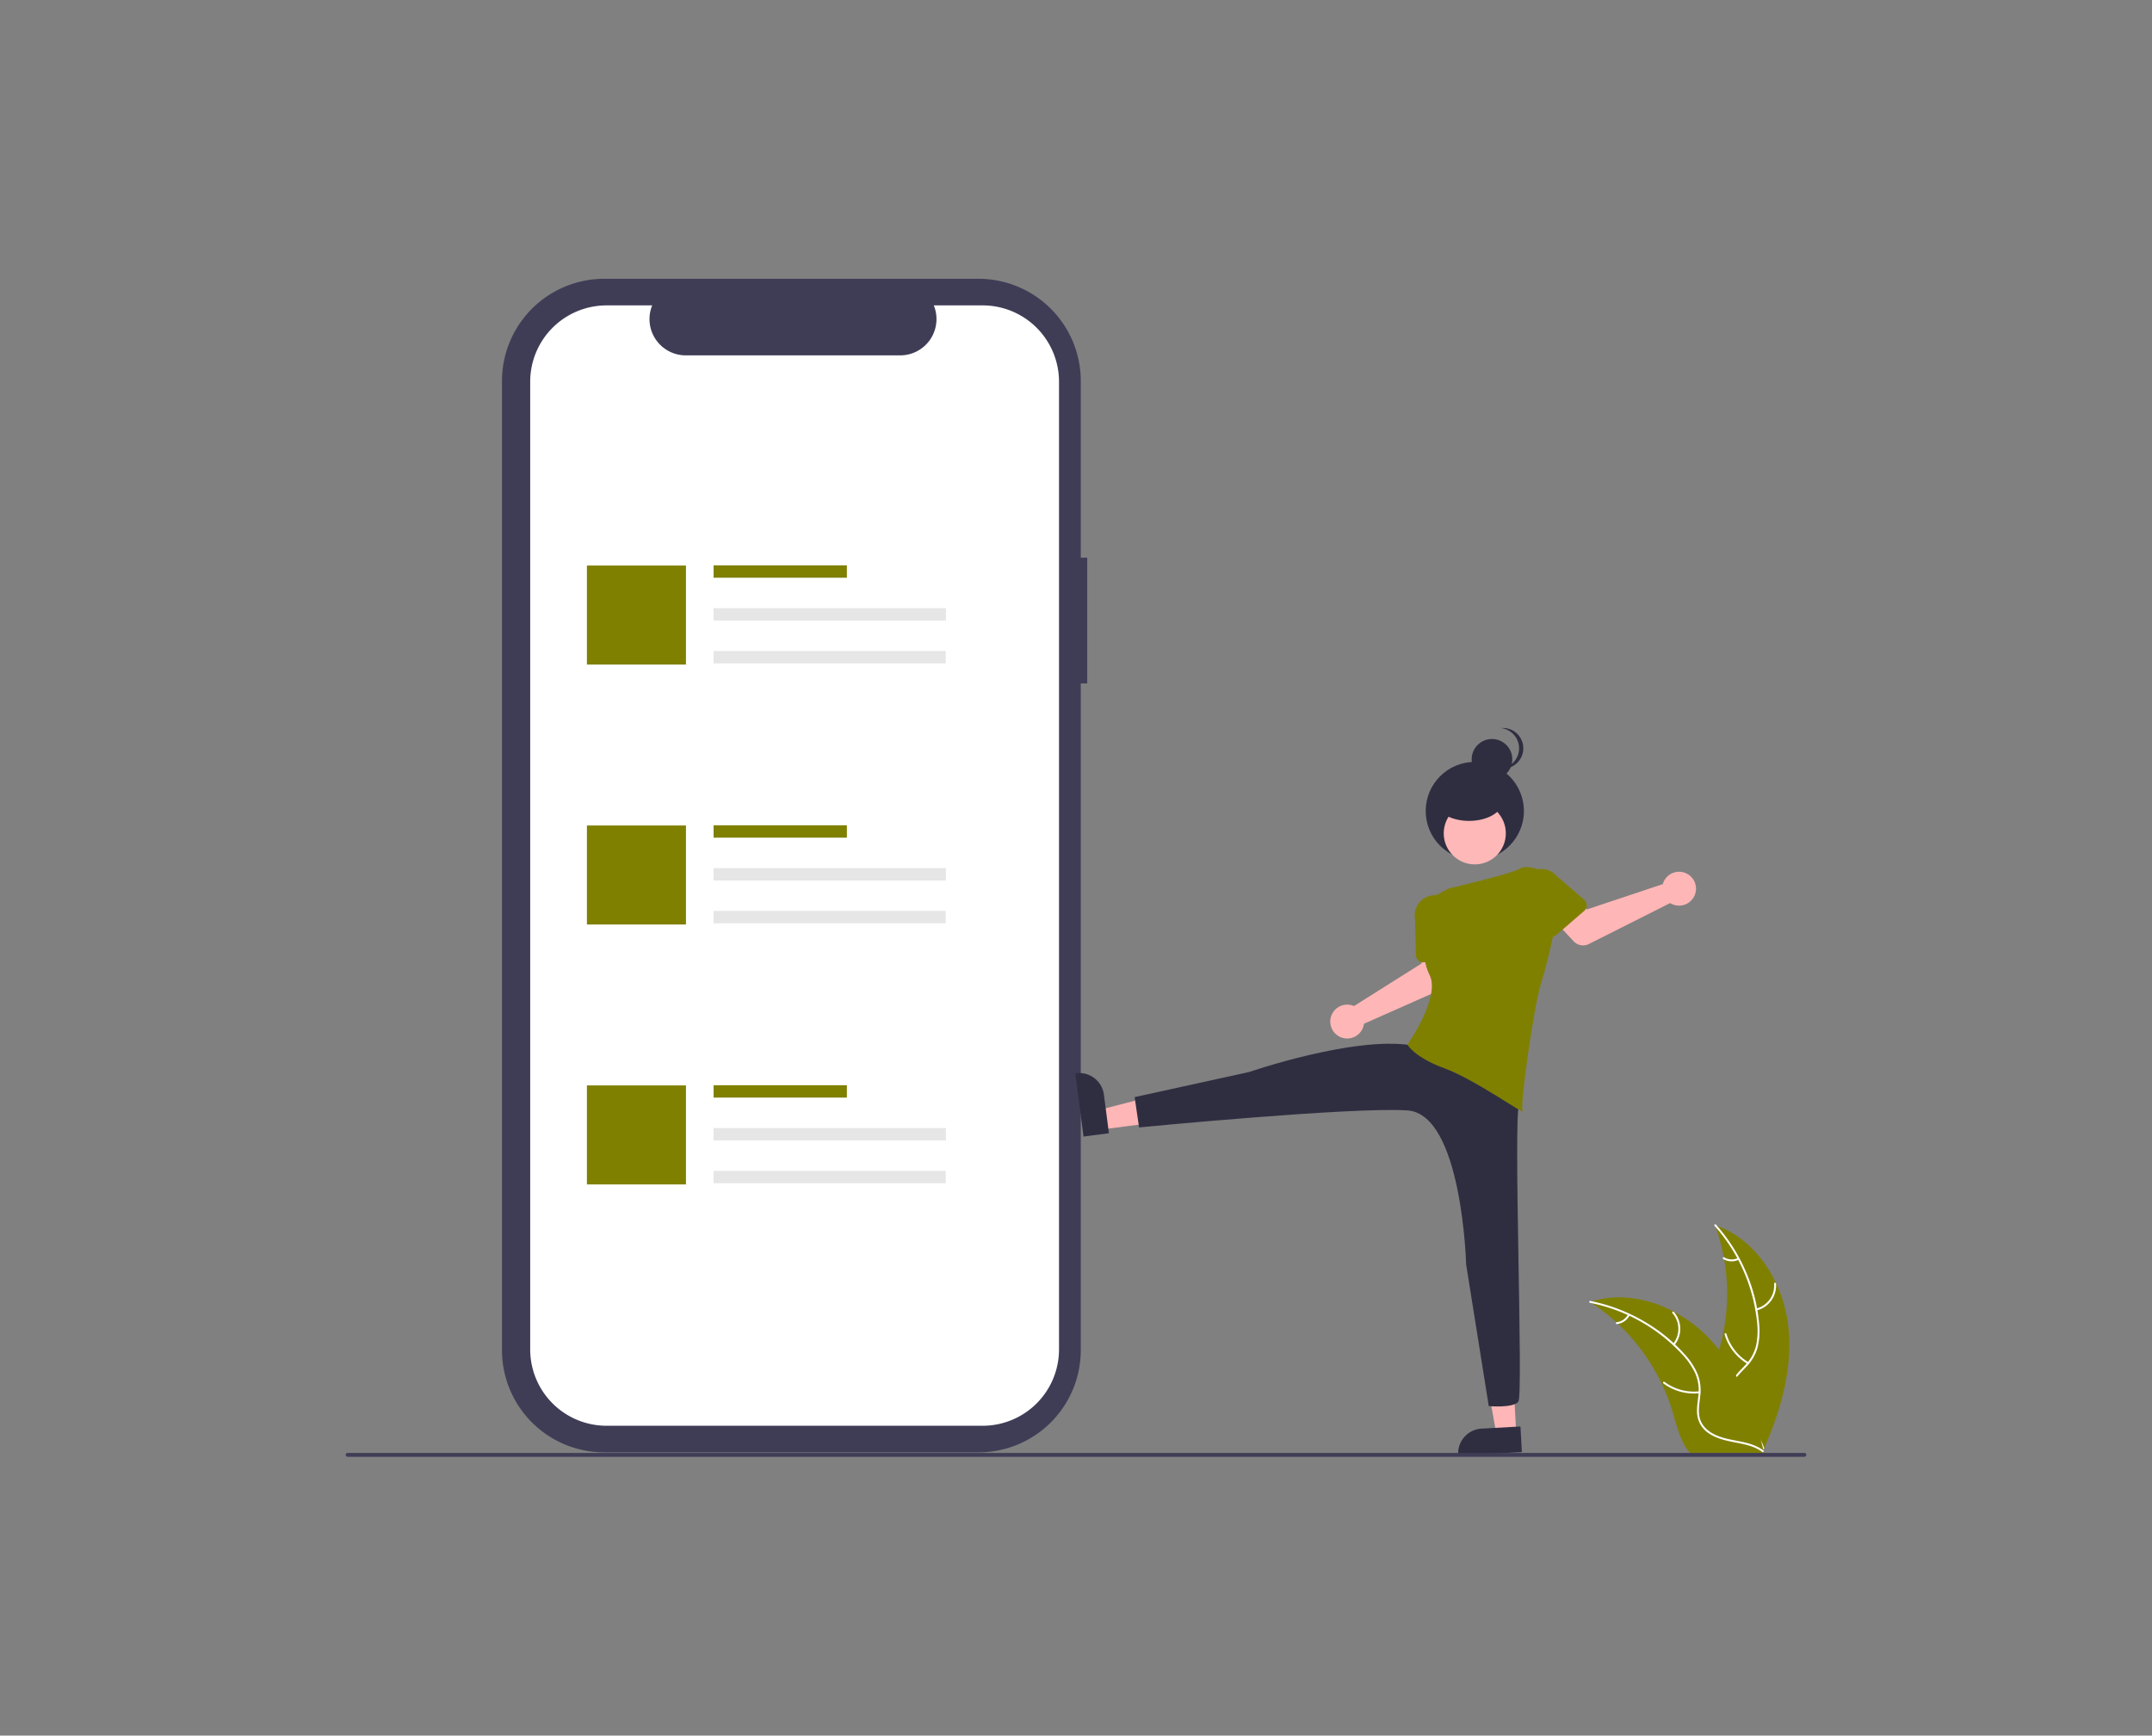 <?xml version="1.0" encoding="UTF-8" standalone="no"?>
<svg
   xmlns:dc="http://purl.org/dc/elements/1.1/"
   xmlns:cc="http://creativecommons.org/ns#"
   xmlns:rdf="http://www.w3.org/1999/02/22-rdf-syntax-ns#"
   xmlns:svg="http://www.w3.org/2000/svg"
   xmlns="http://www.w3.org/2000/svg"
   xmlns:sodipodi="http://sodipodi.sourceforge.net/DTD/sodipodi-0.dtd"
   xmlns:inkscape="http://www.inkscape.org/namespaces/inkscape"
   data-name="Layer 1"
   width="905.675"
   height="730.519"
   viewBox="0 0 905.675 730.519"
   version="1.1"
   id="svg82"
   sodipodi:docname="hero.svg"
   inkscape:version="0.92.5 (2060ec1f9f, 2020-04-08)">
  <rect x="0" y="0" width="905.675" height="730.519" fill="#808080" stroke="none"/>
  <defs
     id="defs86" />
  <sodipodi:namedview
     pagecolor="#ffffff"
     bordercolor="#666666"
     borderopacity="1"
     objecttolerance="10"
     gridtolerance="10"
     guidetolerance="10"
     inkscape:pageopacity="0"
     inkscape:pageshadow="2"
     inkscape:window-width="1366"
     inkscape:window-height="704"
     id="namedview84"
     showgrid="false"
     inkscape:zoom="0.64611616"
     inkscape:cx="289.59399"
     inkscape:cy="339.312"
     inkscape:window-x="0"
     inkscape:window-y="27"
     inkscape:window-maximized="1"
     inkscape:current-layer="svg82" />
  <path
     d="m 752.509,557.5 c -2.252,-18.107 -13.474,-35.948 -30.742,-41.84 a 84.069,84.069 0 0 1 -0.004,57.719 c -2.654,7.178 -6.352,14.885 -3.856,22.119 1.553,4.501 5.352,7.945 9.599,10.098 4.247,2.153 8.96,3.18 13.614,4.185 l 0.916,0.758 c 7.389,-16.684 12.725,-34.932 10.473,-53.039 z"
     id="path2"
     inkscape:connector-curvature="0"
     style="fill:#808000;stroke-width:0.679" />
  <path
     d="m 721.595,516.002 a 71.856,71.856 0 0 1 17.863,40.441 30.944,30.944 0 0 1 -0.352,9.689 17.748,17.748 0 0 1 -4.414,8.232 c -1.99,2.186 -4.278,4.191 -5.701,6.823 a 10.867,10.867 0 0 0 -0.531,8.871 c 1.257,3.605 3.734,6.543 6.256,9.332 2.8,3.097 5.758,6.269 6.949,10.375 0.144,0.497 0.908,0.245 0.764,-0.252 -2.071,-7.143 -9.005,-11.2 -12.312,-17.634 -1.543,-3.002 -2.191,-6.487 -0.744,-9.656 1.265,-2.771 3.623,-4.841 5.656,-7.037 a 18.938,18.938 0 0 0 4.616,-7.888 28.607,28.607 0 0 0 0.723,-9.64 69.713,69.713 0 0 0 -5.091,-21.185 73.131,73.131 0 0 0 -13.15,-21.073 c -0.344,-0.385 -0.874,0.221 -0.532,0.603 z"
     id="path4"
     inkscape:connector-curvature="0"
     style="fill:#ffffff;stroke-width:0.679" />
  <path
     d="m 739.242,551.576 a 10.781,10.781 0 0 0 8.206,-11.293 c -0.041,-0.516 -0.844,-0.476 -0.803,0.04 a 9.983,9.983 0 0 1 -7.655,10.489 c -0.503,0.12 -0.248,0.883 0.252,0.764 z"
     id="path6"
     inkscape:connector-curvature="0"
     style="fill:#ffffff;stroke-width:0.679" />
  <path
     d="m 735.847,573.388 a 20.779,20.779 0 0 1 -9.279,-11.967 c -0.146,-0.497 -0.909,-0.244 -0.764,0.252 a 21.613,21.613 0 0 0 9.681,12.433 c 0.446,0.265 0.805,-0.455 0.362,-0.718 z"
     id="path8"
     inkscape:connector-curvature="0"
     style="fill:#ffffff;stroke-width:0.679" />
  <path
     d="m 731.381,529.511 a 6.102,6.102 0 0 1 -5.783,-0.294 c -0.442,-0.27 -0.801,0.45 -0.362,0.718 a 6.838,6.838 0 0 0 6.397,0.339 0.416,0.416 0 0 0 0.256,-0.508 0.404,0.404 0 0 0 -0.508,-0.256 z"
     id="path10"
     inkscape:connector-curvature="0"
     style="fill:#ffffff;stroke-width:0.679" />
  <path
     d="m 669.129,548.001 c 0.271,0.176 0.543,0.353 0.815,0.536 a 80.366,80.366 0 0 1 10.276,8.023 c 0.251,0.224 0.502,0.455 0.747,0.686 a 84.723,84.723 0 0 1 18.4,25.188 82.277,82.277 0 0 1 4.507,11.661 c 1.663,5.518 3.027,11.633 6.319,16.147 a 14.114,14.114 0 0 0 1.1,1.357 h 29.749 c 0.068,-0.034 0.136,-0.061 0.203,-0.095 l 1.188,0.054 c -0.048,-0.21 -0.102,-0.428 -0.149,-0.638 -0.027,-0.122 -0.061,-0.244 -0.088,-0.367 -0.02,-0.082 -0.041,-0.163 -0.054,-0.238 -0.007,-0.027 -0.014,-0.054 -0.02,-0.075 -0.014,-0.075 -0.034,-0.143 -0.048,-0.21 q -0.448,-1.822 -0.923,-3.645 c 0,-0.007 0,-0.007 -0.007,-0.014 -2.437,-9.251 -5.667,-18.38 -10.181,-26.728 -0.136,-0.251 -0.271,-0.509 -0.421,-0.76 a 78.511,78.511 0 0 0 -7.052,-10.697 69.407,69.407 0 0 0 -4.622,-5.287 57.717,57.717 0 0 0 -14.443,-10.819 c -10.67,-5.633 -23.022,-7.792 -34.425,-4.351 -0.292,0.088 -0.577,0.176 -0.869,0.272 z"
     id="path12"
     inkscape:connector-curvature="0"
     style="fill:#808000;stroke-width:0.679" />
  <path
     d="m 669.196,548.379 a 71.857,71.857 0 0 1 38.611,21.535 30.944,30.944 0 0 1 5.552,7.948 17.748,17.748 0 0 1 1.432,9.23 c -0.272,2.943 -0.892,5.922 -0.444,8.88 a 10.867,10.867 0 0 0 4.917,7.403 c 3.174,2.122 6.921,2.976 10.614,3.684 4.101,0.787 8.372,1.539 11.794,4.1 0.415,0.31 0.872,-0.351 0.458,-0.661 -5.954,-4.456 -13.933,-3.521 -20.447,-6.667 -3.039,-1.468 -5.655,-3.861 -6.408,-7.262 -0.658,-2.974 -0.022,-6.047 0.279,-9.024 a 18.938,18.938 0 0 0 -1.064,-9.077 28.607,28.607 0 0 0 -5.226,-8.132 69.714,69.714 0 0 0 -16.82,-13.85 73.131,73.131 0 0 0 -23.187,-8.909 c -0.506,-0.1 -0.565,0.702 -0.062,0.802 z"
     id="path14"
     inkscape:connector-curvature="0"
     style="fill:#ffffff;stroke-width:0.679" />
  <path
     d="m 704.704,566.158 a 10.781,10.781 0 0 0 -0.247,-13.958 c -0.343,-0.387 -0.961,0.128 -0.617,0.516 a 9.983,9.983 0 0 1 0.203,12.984 c -0.33,0.399 0.333,0.854 0.661,0.458 z"
     id="path16"
     inkscape:connector-curvature="0"
     style="fill:#ffffff;stroke-width:0.679" />
  <path
     d="m 715.126,585.618 a 20.779,20.779 0 0 1 -14.614,-3.969 c -0.416,-0.309 -0.873,0.353 -0.458,0.661 a 21.613,21.613 0 0 0 15.216,4.099 c 0.515,-0.057 0.369,-0.848 -0.144,-0.791 z"
     id="path18"
     inkscape:connector-curvature="0"
     style="fill:#ffffff;stroke-width:0.679" />
  <path
     d="m 685.143,553.273 a 6.102,6.102 0 0 1 -4.794,3.247 c -0.516,0.051 -0.369,0.842 0.144,0.791 a 6.838,6.838 0 0 0 5.312,-3.581 0.416,0.416 0 0 0 -0.102,-0.559 0.404,0.404 0 0 0 -0.559,0.102 z"
     id="path20"
     inkscape:connector-curvature="0"
     style="fill:#ffffff;stroke-width:0.679" />
  <path
     d="m 457.563,234.732 h -2.714 V 160.381 A 43.032,43.032 0 0 0 411.816,117.349 H 254.293 a 43.032,43.032 0 0 0 -43.033,43.032 v 407.897 a 43.032,43.032 0 0 0 43.032,43.032 h 157.523 A 43.032,43.032 0 0 0 454.849,568.278 V 287.657 h 2.714 z"
     id="path22"
     inkscape:connector-curvature="0"
     style="fill:#3f3d56;stroke-width:0.679" />
  <path
     d="m 413.552,128.544 h -20.562 a 15.268,15.268 0 0 1 -14.136,21.034 H 288.611 a 15.268,15.268 0 0 1 -14.136,-21.034 h -19.205 a 32.136,32.136 0 0 0 -32.136,32.136 v 407.298 a 32.136,32.136 0 0 0 32.136,32.136 h 158.282 a 32.136,32.136 0 0 0 32.136,-32.136 v 0 -407.298 a 32.136,32.136 0 0 0 -32.136,-32.136 z"
     id="path24"
     inkscape:connector-curvature="0"
     style="fill:#ffffff;stroke-width:0.679" />
  <rect
     x="300.314"
     y="237.961"
     width="56.103"
     height="5.21"
     id="rect26"
     style="fill:#808000;stroke-width:0.679" />
  <rect
     x="300.314"
     y="255.984"
     width="97.783"
     height="5.21"
     id="rect28"
     style="fill:#e6e6e6;stroke-width:0.679" />
  <rect
     x="300.314"
     y="274.007"
     width="97.688"
     height="5.21"
     id="rect30"
     style="fill:#e6e6e6;stroke-width:0.679" />
  <rect
     x="247.007"
     y="238.038"
     width="41.68"
     height="41.68"
     id="rect32"
     style="fill:#808000;stroke-width:0.679" />
  <rect
     x="300.314"
     y="347.371"
     width="56.103"
     height="5.21"
     id="rect34"
     style="fill:#808000;stroke-width:0.679" />
  <rect
     x="300.314"
     y="365.394"
     width="97.783"
     height="5.21"
     id="rect36"
     style="fill:#e6e6e6;stroke-width:0.679" />
  <rect
     x="300.314"
     y="383.417"
     width="97.688"
     height="5.21"
     id="rect38"
     style="fill:#e6e6e6;stroke-width:0.679" />
  <rect
     x="247.007"
     y="347.449"
     width="41.68"
     height="41.68"
     id="rect40"
     style="fill:#808000;stroke-width:0.679" />
  <rect
     x="300.314"
     y="456.781"
     width="56.103"
     height="5.21"
     id="rect42"
     style="fill:#808000;stroke-width:0.679" />
  <rect
     x="300.314"
     y="474.804"
     width="97.783"
     height="5.21"
     id="rect44"
     style="fill:#e6e6e6;stroke-width:0.679" />
  <rect
     x="300.314"
     y="492.827"
     width="97.688"
     height="5.21"
     id="rect46"
     style="fill:#e6e6e6;stroke-width:0.679" />
  <rect
     x="247.007"
     y="456.859"
     width="41.68"
     height="41.68"
     id="rect48"
     style="fill:#808000;stroke-width:0.679" />
  <polygon
     points="713.29,716.579 704.864,669.683 722.931,668.689 725.531,715.905 "
     id="polygon50"
     transform="matrix(0.679,0,0,0.679,145.486,117.349)"
     style="fill:#ffb6b6" />
  <path
     d="m 640.485,611.188 -26.79,1.475 -0.019,-0.339 a 10.444,10.444 0 0 1 9.853,-11.002 l 6.8e-4,-4e-5 16.362,-0.901 z"
     id="path52"
     inkscape:connector-curvature="0"
     style="fill:#2f2e41;stroke-width:0.679" />
  <polygon
     points="467.301,515.138 513.439,503.242 515.777,521.184 468.885,527.295 "
     id="polygon54"
     transform="matrix(0.679,0,0,0.679,145.486,117.349)"
     style="fill:#ffb6b6" />
  <path
     d="m 456.006,478.384 -3.467,-26.606 0.337,-0.044 a 10.444,10.444 0 0 1 11.705,9.006 l 9e-5,6.8e-4 2.118,16.25 z"
     id="path56"
     inkscape:connector-curvature="0"
     style="fill:#2f2e41;stroke-width:0.679" />
  <path
     d="m 568.765,423.088 a 7.144,7.144 0 0 1 1.061,0.375 l 28.475,-17.949 -0.304,-8.172 12.272,-2.071 1.945,14.414 a 5.43,5.43 0 0 1 -3.178,5.689 l -35.002,15.536 a 7.125,7.125 0 1 1 -5.269,-7.822 z"
     id="path58"
     inkscape:connector-curvature="0"
     style="fill:#ffb6b6;stroke-width:0.679" />
  <path
     d="m 597,404.376 a 3.051,3.051 0 0 1 -1.116,-2.285 l -0.379,-15.325 a 8.482,8.482 0 0 1 16.705,-2.953 l 4.825,14.602 a 3.054,3.054 0 0 1 -2.377,3.967 l -15.198,2.641 a 3.051,3.051 0 0 1 -2.46,-0.648 z"
     id="path60"
     inkscape:connector-curvature="0"
     style="fill:#808000;stroke-width:0.679" />
  <circle
     cx="620.675"
     cy="341.357"
     r="20.667"
     id="circle62"
     style="fill:#2f2e41;stroke-width:0.679" />
  <circle
     cx="627.905"
     cy="319.605"
     r="8.552"
     id="circle64"
     style="fill:#2f2e41;stroke-width:0.679" />
  <path
     d="m 639.307,314.973 a 8.553,8.553 0 0 0 -7.661,-8.506 8.64,8.64 0 0 1 0.891,-0.046 8.552,8.552 0 0 1 0,17.104 8.653,8.653 0 0 1 -0.891,-0.046 8.553,8.553 0 0 0 7.661,-8.506 z"
     id="path66"
     inkscape:connector-curvature="0"
     style="fill:#2f2e41;stroke-width:0.679" />
  <circle
     cx="620.666"
     cy="350.76"
     r="13.068"
     id="circle68"
     style="fill:#ffb8b8;stroke-width:0.679" />
  <path
     d="m 642.419,440.936 c 0,0 -0.622,15.557 -3.111,23.647 -2.489,8.09 1.867,122.592 -0.311,125.392 -2.178,2.8 -12.446,1.867 -12.446,1.867 L 617.026,532.187 c 0,0 -1.676,-63.248 -24.701,-64.804 -23.025,-1.556 -112.946,7.156 -112.946,7.156 l -1.867,-12.757 48.228,-10.579 c 0,0 44.183,-15.246 68.452,-11.201 24.269,4.045 48.228,0.933 48.228,0.933 z"
     id="path70"
     inkscape:connector-curvature="0"
     style="fill:#2f2e41;stroke-width:0.679" />
  <path
     d="m 639.619,365.638 c 2.489,-1.867 8.712,0.622 8.712,0.622 l 6.845,20.225 c 0,0 -3.423,17.424 -6.534,27.07 -3.111,9.646 -9.106,52.286 -7.861,54.153 1.245,1.867 -20.142,-13.393 -32.899,-18.06 -12.757,-4.667 -15.557,-9.957 -15.557,-9.957 0,0 14.002,-19.913 9.334,-29.248 -4.667,-9.334 -0.933,-19.913 -0.933,-19.913 l -1.867,-10.579 10.579,-5.912 c 0,0 27.692,-6.534 30.181,-8.401 z"
     id="path72"
     inkscape:connector-curvature="0"
     style="fill:#808000;stroke-width:0.679" />
  <ellipse
     cx="618.271"
     cy="336.975"
     rx="14.253"
     ry="8.552"
     id="ellipse74"
     style="fill:#2f2e41;stroke-width:0.679" />
  <path
     d="m 700.175,371.08 a 7.145,7.145 0 0 0 -0.382,1.058 l -31.93,10.653 -6.128,-5.414 -9.379,8.181 9.918,10.639 a 5.43,5.43 0 0 0 6.415,1.147 l 34.199,-17.231 a 7.125,7.125 0 1 0 -2.712,-9.033 z"
     id="path76"
     inkscape:connector-curvature="0"
     style="fill:#ffb6b6;stroke-width:0.679" />
  <path
     d="m 666.75,383.378 -11.674,10.083 a 3.054,3.054 0 0 1 -4.575,-0.675 l -8.238,-12.986 a 8.482,8.482 0 0 1 12.871,-11.051 l 11.614,10.005 a 3.054,3.054 0 0 1 0.002,4.625 z"
     id="path78"
     inkscape:connector-curvature="0"
     style="fill:#808000;stroke-width:0.679" />
  <path
     d="M 759.383,613.17 H 146.294 a 0.808,0.808 0 0 1 0,-1.616 h 613.089 a 0.808,0.808 0 0 1 0,1.616 z"
     id="path80"
     inkscape:connector-curvature="0"
     style="fill:#3f3d56;stroke-width:0.679" />
</svg>
